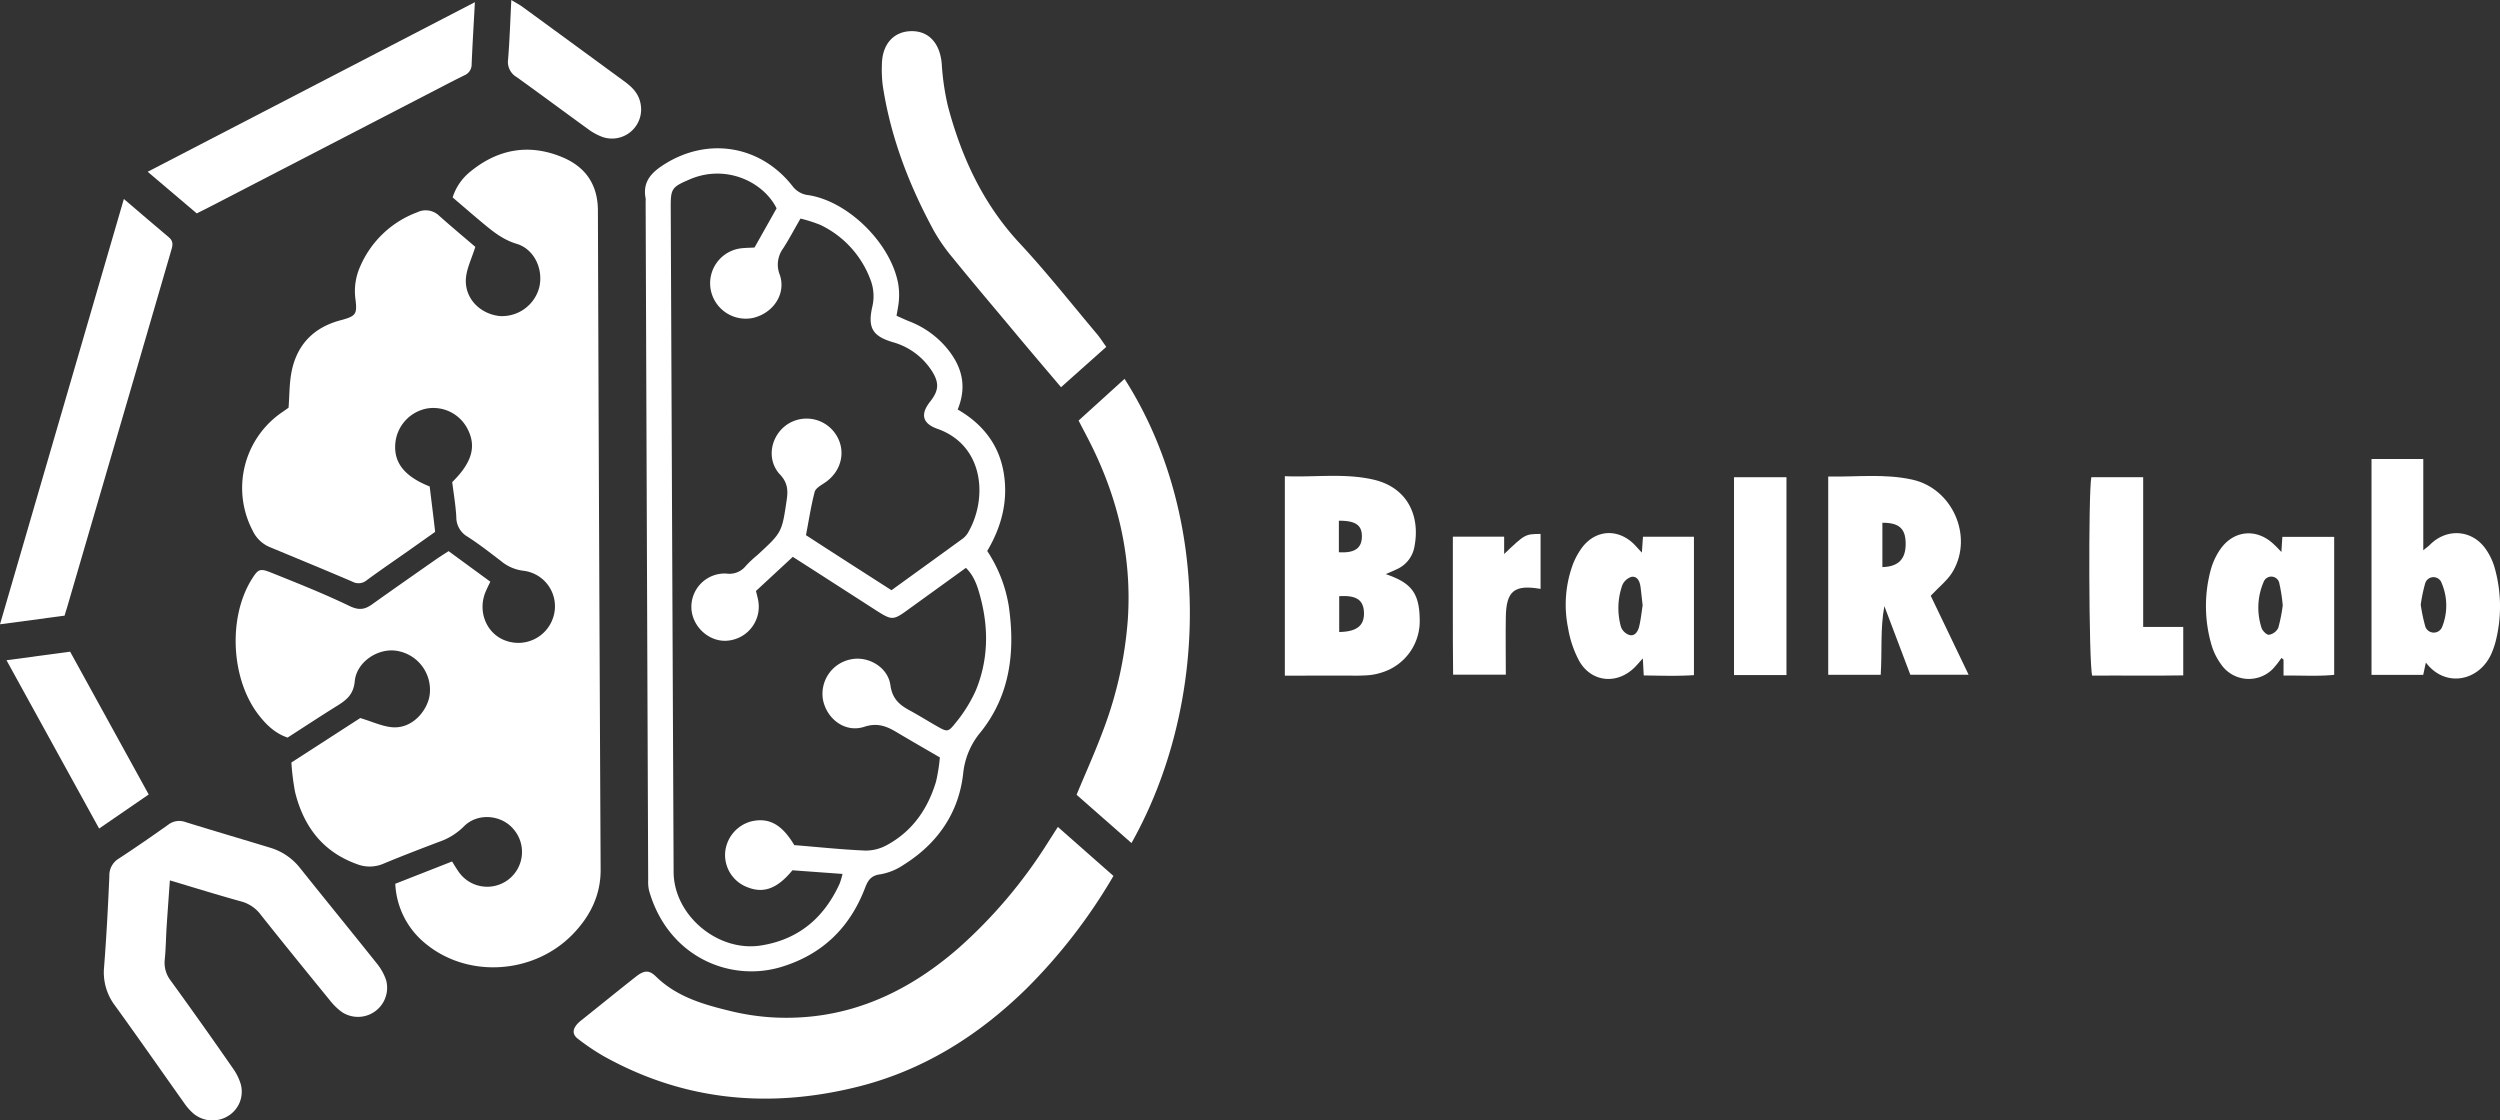 <svg xmlns="http://www.w3.org/2000/svg" viewBox="0 0 686.27 307.57"><rect x="0" y="0" width="686.27" height="307.57" fill="#333333" stroke="none"/><defs><style>.cls-1{fill:#fff;}</style></defs><g id="Livello_2" data-name="Livello 2"><g id="Livello_1-2" data-name="Livello 1"><path class="cls-1" d="M124.14,132.34c5.43-5.36,6.69-9.79,4.22-14.57a10.54,10.54,0,0,0-11.06-5.65,10.71,10.71,0,0,0-8.79,9.68c-.42,5.2,2.52,9,9.44,11.74.47,3.92,1,8,1.5,12.46q-3.81,2.7-7.6,5.38c-3.73,2.62-7.5,5.19-11.17,7.89a3.48,3.48,0,0,1-3.92.41c-7.53-3.23-15.12-6.34-22.69-9.49a9,9,0,0,1-4.68-4.47,25.18,25.18,0,0,1,8.41-32.8l1.41-1c.27-3.42.2-6.69.82-9.84,1.47-7.46,6.06-12.2,13.44-14.16,4.23-1.13,4.64-1.61,4.09-5.91a16.48,16.48,0,0,1,1.28-8.78,27.42,27.42,0,0,1,15.68-14.95,5.32,5.32,0,0,1,6.09,1c3.38,3,6.89,5.94,9.87,8.49-1,3.21-2.4,5.95-2.59,8.77-.34,5.37,3.86,9.64,9.29,10.22A10.57,10.57,0,0,0,148,79c1.26-5-1.3-10.62-6.18-12.07-3.7-1.11-6.43-3.31-9.22-5.63s-5.52-4.7-8.35-7.11a14.86,14.86,0,0,1,4.62-6.88c7.67-6.39,16.3-8,25.53-4.14,6.27,2.63,9.71,7.44,9.73,14.61q.3,90.54.75,181.06c0,7.07-3,12.87-7.8,17.77-10.76,10.91-28.73,11.94-40.25,2.43a22.42,22.42,0,0,1-8.32-16.44l15.59-6.12c.61,1,1.12,1.84,1.69,2.67a9.55,9.55,0,1,0,15.1-11.62c-3.37-3.94-9.9-4.45-13.6-.62a17.78,17.78,0,0,1-6.84,4.21c-5.11,1.94-10.21,3.9-15.26,6a9.55,9.55,0,0,1-7.2.09c-9.45-3.39-14.68-10.42-17-19.83a66.89,66.89,0,0,1-1-8.07l18.9-12.2c3.32,1,5.82,2.18,8.42,2.49,6,.74,10.32-4.91,10.68-9.23a10.84,10.84,0,0,0-9.18-11.73c-5.08-.77-10.94,3.06-11.43,8.38-.34,3.62-2.26,5.13-4.83,6.73-4.54,2.82-9,5.76-13.6,8.72-3.36-1.12-5.78-3.44-7.87-6.11-7.68-9.78-8.55-26.77-2-37.31,1.77-2.82,2.22-3.13,5.4-1.84C81.72,160.11,89,163,96,166.38c2.43,1.15,4,1,6-.38,5.94-4.24,11.92-8.41,17.9-12.6,1-.67,1.94-1.27,3.24-2.11l11.46,8.39c-.48,1-.94,1.9-1.32,2.82-2.27,5.52.38,11.69,5.76,13.44A10.06,10.06,0,0,0,152,169a9.82,9.82,0,0,0-8.28-12.32,11.69,11.69,0,0,1-6.24-2.71c-3-2.28-6-4.64-9.16-6.66a6.14,6.14,0,0,1-3.06-5.41C125.08,138.68,124.52,135.46,124.14,132.34Z"/><path class="cls-1" d="M246.11,86.68c1.23.54,2.38,1.09,3.57,1.56a25.25,25.25,0,0,1,10.1,7.17c4.16,4.93,5.82,10.41,3.11,17,6.76,3.9,11.32,9.55,12.63,17.35,1.28,7.64-.53,14.75-4.52,21.49a38.42,38.42,0,0,1,5.92,15.15c1.79,12.43.4,24.35-7.63,34.46a20.88,20.88,0,0,0-4.89,11.48c-1.21,10.77-7,19.19-16.26,25A16.42,16.42,0,0,1,241.7,240c-2.56.32-3.42,1.59-4.22,3.69-4.15,10.9-11.65,18.27-22.94,21.72-14.16,4.33-31.19-2.77-36.36-20.91a10.22,10.22,0,0,1-.25-2.71q-.36-93.28-.7-186.57a4.08,4.08,0,0,0,0-.78c-.91-4.64,1.72-7.2,5.27-9.42,11.93-7.45,26.23-5.11,35,6a6.28,6.28,0,0,0,4.43,2.55C233,55.29,244.67,67,246.59,78.05a18.65,18.65,0,0,1,.17,4.29C246.68,83.74,246.35,85.13,246.11,86.68ZM258,207.92c-4.32-2.52-8.06-4.66-11.75-6.86-2.8-1.68-5.36-2.75-9-1.55-5.15,1.69-10.23-2-11.33-7.39A9.64,9.64,0,0,1,233.55,181c4.77-1,10.2,2.11,10.88,7.11.5,3.65,2.44,5.37,5.26,6.89,2.52,1.36,4.95,2.89,7.44,4.31,2.87,1.62,3.11,1.78,5.2-.89a39.23,39.23,0,0,0,5.53-8.88c3.39-8.2,3.58-16.76,1.35-25.31-.77-2.95-1.66-6-4.06-8.35l-15.64,11.3c-4.4,3.2-4.58,3.21-9.3.19l-17.42-11.21-5.16-3.3-10.11,9.37c.23.93.43,1.68.58,2.43a9.36,9.36,0,0,1-8.21,11.19c-5,.57-9.78-3.62-10.09-8.78a9.16,9.16,0,0,1,9.53-9.63,5.78,5.78,0,0,0,5.42-2.11,32.36,32.36,0,0,1,3.13-2.94c6.8-6.24,6.76-6.25,8.08-15.17.4-2.67.24-4.78-1.88-7-3.68-4-2.63-10.24,1.68-13.47A9.59,9.59,0,0,1,229,118.63c3.5,4.54,2.28,10.69-2.68,13.94-1,.67-2.43,1.47-2.69,2.46-1,3.87-1.61,7.85-2.38,11.88,4,2.6,7.84,5.08,11.67,7.54l11.8,7.57c6.56-4.75,12.9-9.32,19.22-13.92a5.92,5.92,0,0,0,1.64-1.63c5.65-9.39,4.67-24.2-8.26-28.76-4.13-1.46-4.72-4-2-7.45,2.32-2.94,2.57-5,.66-8.15a18.7,18.7,0,0,0-11-8.21c-5.43-1.64-6.81-3.91-5.55-9.6a12.56,12.56,0,0,0-.54-7.67A27.11,27.11,0,0,0,225.2,61.74,39.1,39.1,0,0,0,219.74,60c-1.75,3-3.15,5.7-4.77,8.2a7.5,7.5,0,0,0-.92,7.21c1.8,5.17-1.7,10.48-7.24,11.84a9.78,9.78,0,0,1-11.7-7.67,9.66,9.66,0,0,1,8.12-11.39c1.26-.17,2.55-.16,3.89-.24l6.06-10.76c-3.61-7.27-13.92-12.25-23.92-7.92-4.86,2.1-5.17,2.49-5.14,7.79q.39,91.16.79,182.29c.05,11.86,12.05,22,23.87,20.21,10.42-1.61,17.45-7.61,21.73-17.05a21.13,21.13,0,0,0,.77-2.61l-13.75-1c-4.17,5.07-7.95,6.46-12.46,4.61a9.45,9.45,0,0,1-6-9.6,9.69,9.69,0,0,1,7.1-8.42c4.89-1.17,8.49.82,11.86,6.5,6.55.53,13,1.22,19.51,1.5a12,12,0,0,0,5.94-1.52c7-3.8,11.24-9.94,13.48-17.46A48.3,48.3,0,0,0,258,207.92Z"/><path class="cls-1" d="M290.39,227l15.26,13.45a150.52,150.52,0,0,1-23.95,31c-13.28,13-28.59,22.57-46.76,27-24.21,5.92-47.51,3.67-69.47-8.66a63,63,0,0,1-6.78-4.59c-1.55-1.16-1.58-2.49-.32-4a7.62,7.62,0,0,1,1.14-1.06c5-4,9.93-8,15-12,2.27-1.79,3.65-1.94,5.53-.1,5.77,5.65,13.15,7.73,20.62,9.53a64.41,64.41,0,0,0,11.55,1.72c19.69,1.05,36.32-6.33,50.88-19a133.57,133.57,0,0,0,24.44-28.82Z"/><path class="cls-1" d="M46.63,241.67c-.31,4.47-.62,8.59-.89,12.71-.19,3-.21,6-.51,9a8,8,0,0,0,1.62,5.8Q55.43,281,63.79,293.06a15.16,15.16,0,0,1,2.27,4.46,7.8,7.8,0,0,1-3.44,8.82,8.17,8.17,0,0,1-9.48-.63,14.84,14.84,0,0,1-2.57-2.9c-6.34-8.92-12.58-17.9-19-26.76a15.1,15.1,0,0,1-3-10.58c.65-8.31,1.09-16.63,1.45-25a5.34,5.34,0,0,1,2.62-4.8c4.58-3,9.07-6.11,13.53-9.27a4.93,4.93,0,0,1,4.73-.74c7.69,2.39,15.42,4.65,23.12,7a16.38,16.38,0,0,1,8.29,5.55c7,8.77,14.08,17.42,21.06,26.18a14.8,14.8,0,0,1,2.63,4.69,8,8,0,0,1-12.18,8.71,16.8,16.8,0,0,1-3.32-3.26c-6.34-7.77-12.67-15.55-18.9-23.4a9.91,9.91,0,0,0-5.3-3.65C59.82,245.69,53.39,243.69,46.63,241.67Z"/><path class="cls-1" d="M310.6,231.42l-15.07-13.25c2.49-6,5.05-11.66,7.22-17.48A107.83,107.83,0,0,0,309.6,170c1.09-16.52-2.4-32.06-9.57-46.86-1.18-2.46-2.49-4.86-3.95-7.69L308.7,104C333.1,142.26,331.47,194.32,310.6,231.42Z"/><path class="cls-1" d="M17.73,169,0,171.37c11.37-39.1,22.58-77.63,34-116.75,4.4,3.76,8.39,7.19,12.42,10.58,1.42,1.2.87,2.54.47,3.92q-4.55,15.55-9.06,31.12Q28.07,133.6,18.34,167C18.2,167.46,18,168,17.73,169Z"/><path class="cls-1" d="M291.26,106.29c-4.81-5.68-9.45-11.12-14-16.6C272,83.4,266.68,77.12,261.51,70.75a49.4,49.4,0,0,1-5.13-7.35c-6.82-12.55-11.91-25.74-14.06-39.94a35.66,35.66,0,0,1-.23-5.85c.1-5.54,3.27-9,8.11-9.06s7.86,3.43,8.32,9a68.72,68.72,0,0,0,1.68,11.55c3.71,14,9.63,26.85,19.7,37.67,7.45,8,14.23,16.63,21.29,25,.83,1,1.51,2.09,2.49,3.45Z"/><path class="cls-1" d="M352.7,185.47V130.72c8.24.34,16.32-.88,24.25.92,9.67,2.2,13.05,10.31,11.25,18.79a8.32,8.32,0,0,1-4.79,5.84c-.92.44-1.86.83-3,1.33,6.68,2.32,9.23,4.85,9.31,12.44a14.72,14.72,0,0,1-10,14.43,17.06,17.06,0,0,1-3.79.86,50.41,50.41,0,0,1-5.07.13Zm14.92-21.81v9.83c4.84-.08,6.9-1.75,6.8-5.3S372.27,163.36,367.62,163.66Zm-.09-20.72v8.65c4.22.27,6.14-1,6.31-4C374,144.27,372.29,142.91,367.53,142.94Z"/><path class="cls-1" d="M530,163.54q4.93,10.29,10.4,21.68h-16l-7.13-18.84c-1.15,6.2-.59,12.44-1,18.85H501.86V130.82c7.88.12,15.56-.84,23.12.85,10.87,2.42,16.7,15.31,11.21,25C534.79,159.2,532.29,161.07,530,163.54Zm-13.27-7.87c4.5-.11,6.49-2.3,6.39-6.67-.09-3.95-1.85-5.52-6.39-5.5Z"/><path class="cls-1" d="M130.36.6c-.33,6.18-.67,11.63-.89,17.08a3.2,3.2,0,0,1-2,3q-3,1.48-5.91,3L58.15,56.49c-1.27.66-2.55,1.29-4.14,2.09L40.54,47.15Z"/><path class="cls-1" d="M665.21,126v25.06c.93-.76,1.4-1.09,1.8-1.49,4.65-4.72,11.72-4.19,15.42,1.26a17.06,17.06,0,0,1,2.34,4.91,39,39,0,0,1,.28,20.43,22.33,22.33,0,0,1-1,2.94c-3.24,7.86-12.75,9.9-18.13,2.76l-.73,3.39H651V126Zm-.7,40a47.32,47.32,0,0,0,1.26,6,2.46,2.46,0,0,0,4.6.13,15.71,15.71,0,0,0-.12-12.08,2.37,2.37,0,0,0-4.54.16A43.24,43.24,0,0,0,664.51,166Z"/><path class="cls-1" d="M626.26,151.53c.11-1.69.18-2.82.26-4.15h14.23v37.87c-4.51.45-9.13.13-13.9.2v-4.38l-.57-.47a26.1,26.1,0,0,1-2.35,3,9.25,9.25,0,0,1-14.29-1.33,17.14,17.14,0,0,1-2.56-5.22,38.12,38.12,0,0,1-.16-20.81,18.53,18.53,0,0,1,2.45-5.28c3.71-5.53,10.27-6.07,15-1.36C624.91,150.08,625.4,150.62,626.26,151.53Zm.37,14.67a45,45,0,0,0-.92-6,2.25,2.25,0,0,0-4.37-.35,17.88,17.88,0,0,0-.53,12.5c.25.82,1.44,2,2.07,1.9a3.55,3.55,0,0,0,2.52-1.87A45.24,45.24,0,0,0,626.63,166.2Z"/><path class="cls-1" d="M450.71,151.7c.13-1.94.21-3.09.3-4.37H465v38c-4.49.3-9.1.15-13.78.08-.08-1.51-.15-2.76-.25-4.68-1.08,1.19-1.7,1.95-2.41,2.63-4.8,4.58-11.64,3.92-15-1.82a29.09,29.09,0,0,1-3.11-9.14,32.06,32.06,0,0,1,1-16.57,19.47,19.47,0,0,1,3.06-5.81c3.8-4.69,9.69-4.88,14-.68C449.09,149.93,449.66,150.59,450.71,151.7Zm.21,14.46c-.21-1.81-.37-3.35-.56-4.89s-.77-3.09-2.41-2.94a4,4,0,0,0-2.63,2.35,19,19,0,0,0-.34,11.44,3.75,3.75,0,0,0,2.34,2.21c1.51.36,2.32-1.05,2.63-2.3C450.44,170,450.63,168,450.92,166.16Z"/><path class="cls-1" d="M574.09,131h14.23v41.09h11V185.4c-8.31.14-16.7,0-25,.06C573.39,182.33,573.24,135.18,574.09,131Z"/><path class="cls-1" d="M490.4,131v54.31H476V131Z"/><path class="cls-1" d="M40.82,218.09l-13.61,9.35L1.78,181.24l17.47-2.35Z"/><path class="cls-1" d="M398.82,147.32H412.9v4.76c5.75-5.47,5.75-5.47,10-5.51v15.09c-7.21-1.25-9.43.55-9.54,7.74-.09,5.19,0,10.37,0,15.81H398.89C398.76,172.71,398.85,160.18,398.82,147.32Z"/><path class="cls-1" d="M140.36,0c1.39.85,2.28,1.3,3.08,1.89q14,10.22,28,20.48c2.15,1.57,3.92,3.36,4.41,6.15a8,8,0,0,1-10.41,9.1,15.61,15.61,0,0,1-4.06-2.22c-6.53-4.72-13-9.55-19.54-14.23a4.81,4.81,0,0,1-2.37-4.83C139.9,11.09,140.07,5.82,140.36,0Z"/></g></g></svg>